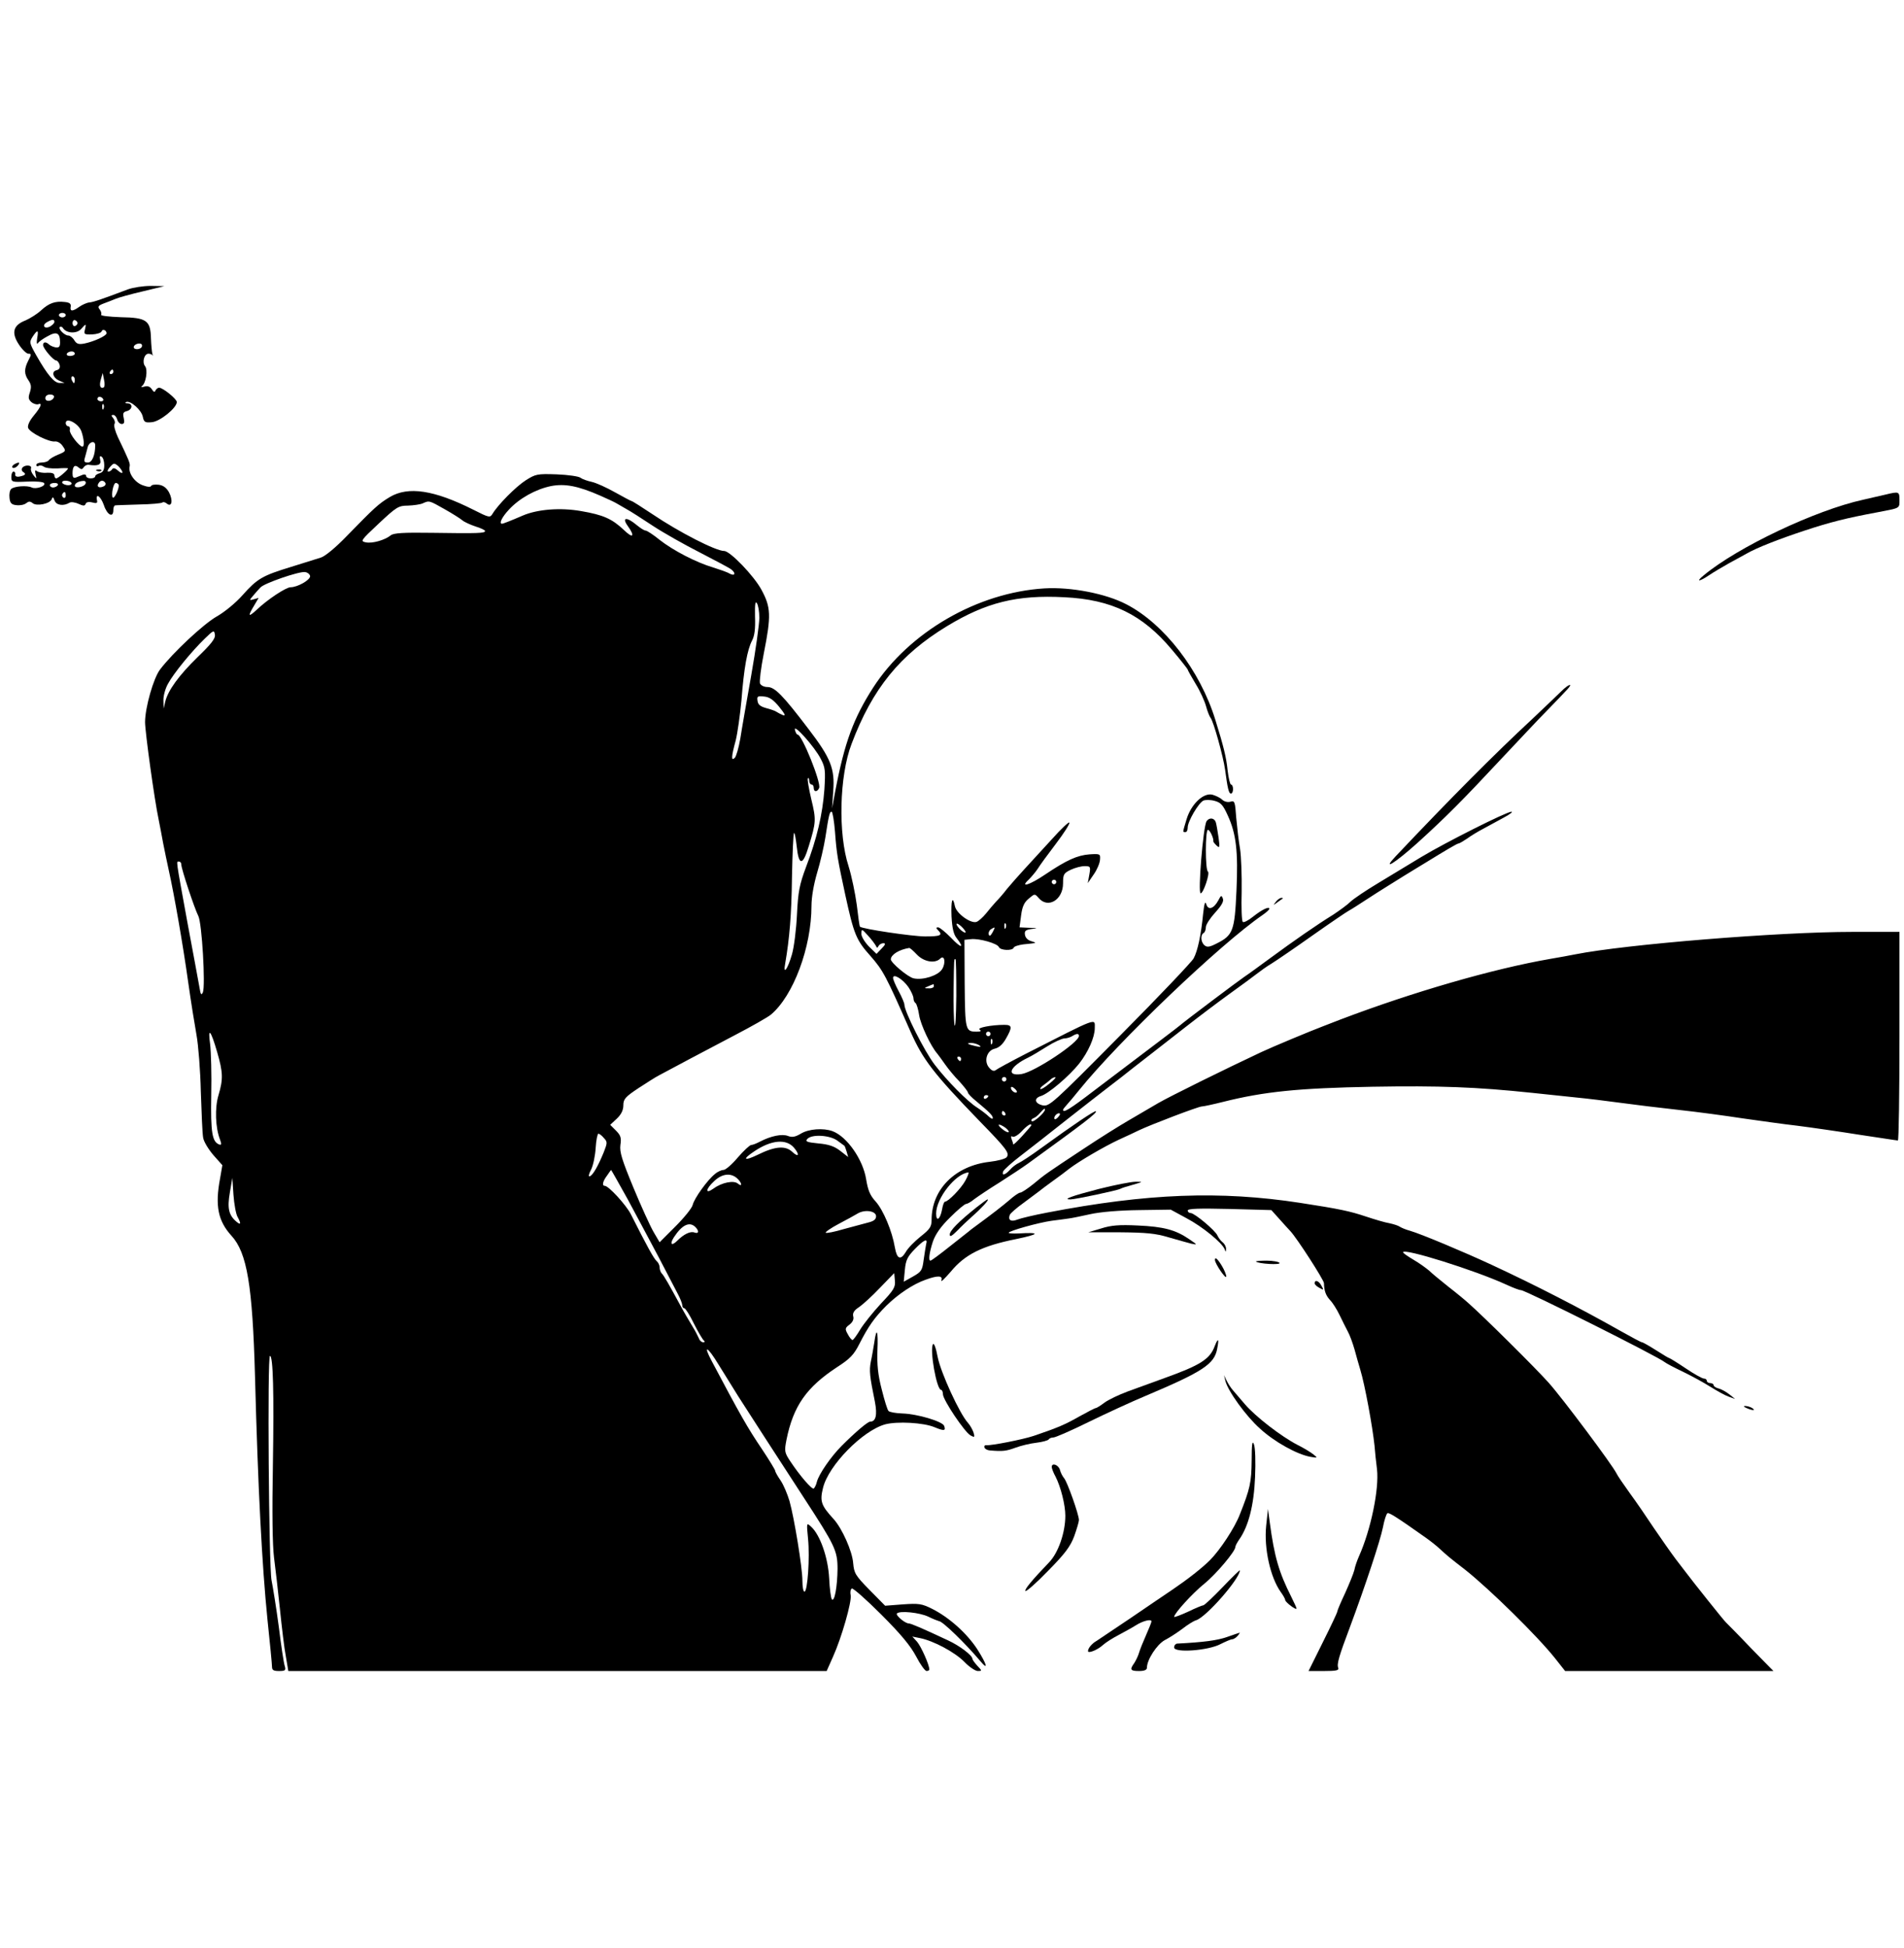 <?xml version="1.0" standalone="no"?>
<!DOCTYPE svg PUBLIC "-//W3C//DTD SVG 20010904//EN"
 "http://www.w3.org/TR/2001/REC-SVG-20010904/DTD/svg10.dtd">
<svg version="1.0" xmlns="http://www.w3.org/2000/svg"
 width="840pt" height="859pt" viewBox="0 0 840 859"
 preserveAspectRatio="xMidYMid meet">

<g transform="translate(0,859) scale(0.1,-0.1)"
fill="#000000" stroke="none">
<path d="M565 7314 c-122 -46 -152 -56 -171 -58 -11 -1 -31 -10 -44 -19 -31
-22 -42 -21 -38 1 2 12 -5 18 -26 20 -43 5 -70 -5 -105 -37 -17 -16 -48 -35
-68 -44 -55 -21 -64 -54 -30 -106 15 -23 34 -41 42 -41 14 0 14 -3 0 -30 -19
-37 -19 -60 1 -88 12 -18 13 -29 6 -52 -8 -23 -7 -31 6 -43 9 -8 23 -12 30
-10 20 8 14 -10 -19 -50 -19 -23 -28 -43 -25 -54 7 -21 93 -64 119 -60 11 1
26 -8 34 -21 15 -21 14 -23 -20 -37 -20 -8 -38 -19 -42 -25 -3 -5 -17 -10 -31
-10 -13 0 -24 -5 -24 -11 0 -5 5 -7 10 -4 6 4 16 2 23 -3 7 -6 33 -9 60 -8 26
2 47 2 47 0 0 -7 -44 -44 -52 -44 -4 0 -8 6 -8 13 0 9 -11 13 -32 12 -18 -2
-38 2 -45 7 -8 7 -10 3 -6 -14 5 -22 5 -22 -10 -3 -8 10 -13 24 -10 30 5 15
-30 16 -39 1 -4 -6 -2 -14 5 -18 14 -9 8 -15 -18 -20 -12 -2 -19 2 -18 10 2 6
-2 12 -7 12 -6 0 -10 -11 -10 -23 0 -23 2 -24 70 -21 38 2 72 -1 75 -7 8 -13
-36 -28 -55 -19 -20 10 -78 6 -91 -7 -6 -6 -9 -23 -7 -39 2 -23 9 -30 31 -32
16 -2 35 2 43 9 10 8 17 9 28 0 17 -15 76 -3 84 17 4 12 7 11 13 -6 8 -21 40
-25 66 -9 6 4 24 2 39 -5 22 -10 28 -10 32 0 2 7 13 10 29 6 19 -5 24 -3 21 9
-7 35 16 19 30 -20 14 -44 42 -59 42 -23 0 11 3 20 8 21 4 1 51 2 105 4 54 1
100 5 104 9 3 3 12 1 19 -5 22 -18 28 14 10 49 -11 20 -25 31 -45 34 -17 2
-32 0 -34 -5 -2 -6 -17 -5 -38 3 -35 13 -64 54 -57 83 3 13 -3 27 -52 129 -12
26 -19 52 -15 58 4 6 1 17 -5 25 -10 12 -10 15 0 15 6 0 14 -9 17 -20 3 -11
12 -20 20 -20 11 0 13 7 9 26 -5 20 -3 27 14 31 25 7 27 33 3 34 -11 0 -13 3
-6 6 19 7 67 -35 73 -65 5 -24 10 -27 40 -24 36 3 110 63 110 89 0 13 -61 63
-78 63 -6 0 -13 -6 -16 -12 -3 -9 -8 -8 -16 5 -8 12 -18 16 -33 12 -13 -4 -17
-3 -11 2 18 13 27 72 14 88 -14 17 -4 55 15 55 7 0 15 -3 18 -7 2 -5 2 -1 -1
7 -2 8 -5 39 -6 67 -2 80 -19 92 -133 94 -51 2 -90 6 -87 11 3 5 0 15 -6 23
-10 12 -7 17 16 26 16 6 40 15 54 21 14 6 68 21 120 33 l95 23 -60 1 c-33 0
-78 -7 -100 -15z m-275 -114 c0 -5 -7 -10 -15 -10 -8 0 -15 5 -15 10 0 6 7 10
15 10 8 0 15 -4 15 -10z m-50 -30 c0 -5 -9 -14 -19 -20 -25 -13 -38 5 -14 19
23 13 33 14 33 1z m102 -5 c0 -5 -5 -11 -11 -13 -6 -2 -11 4 -11 13 0 9 5 15
11 13 6 -2 11 -8 11 -13z m33 -28 c-6 -21 -3 -23 31 -22 21 1 40 7 42 13 4 13
22 6 22 -8 0 -11 -54 -36 -97 -45 -26 -5 -35 -2 -45 14 -7 12 -19 21 -26 21
-17 0 -46 29 -38 38 4 3 10 1 14 -5 14 -23 59 -26 79 -5 23 26 24 26 18 -1z
m-211 -39 c-3 -19 -2 -28 3 -22 4 7 24 21 43 31 40 23 55 15 55 -27 0 -19 -4
-24 -20 -22 -11 2 -24 8 -29 13 -14 13 -26 11 -26 -3 1 -16 46 -68 58 -68 5 0
12 -9 15 -19 3 -13 -1 -21 -14 -24 -24 -6 -15 -35 15 -47 l21 -9 -21 0 c-24
-1 -54 34 -104 122 -31 55 -31 58 -16 82 22 33 27 31 20 -7z m461 -39 c-8 -12
-35 -12 -35 0 0 11 22 20 33 14 4 -2 5 -9 2 -14z m-295 -29 c0 -5 -9 -10 -21
-10 -11 0 -17 5 -14 10 3 6 13 10 21 10 8 0 14 -4 14 -10z m170 -80 c0 -5 -5
-10 -11 -10 -5 0 -7 5 -4 10 3 6 8 10 11 10 2 0 4 -4 4 -10z m-43 -69 c-15 -6
-20 8 -12 36 l8 28 6 -30 c4 -16 3 -32 -2 -34z m-127 34 c0 -8 -2 -15 -4 -15
-2 0 -6 7 -10 15 -3 8 -1 15 4 15 6 0 10 -7 10 -15z m-92 -77 c-7 -19 -38 -22
-38 -4 0 10 9 16 21 16 12 0 19 -5 17 -12z m217 -8 c3 -5 -1 -10 -9 -10 -9 0
-16 5 -16 10 0 6 4 10 9 10 6 0 13 -4 16 -10z m2 -42 c-3 -8 -6 -5 -6 6 -1 11
2 17 5 13 3 -3 4 -12 1 -19z m-98 -100 c12 -34 14 -68 5 -68 -14 0 -59 58 -56
73 2 10 -1 17 -7 17 -6 0 -11 7 -11 14 0 28 57 -2 69 -36z m61 -62 c0 -44 -14
-76 -32 -76 -16 0 -19 4 -13 23 3 12 9 32 12 45 6 24 33 31 33 8z m40 -88 c0
-21 -6 -31 -20 -35 -11 -3 -20 -9 -20 -14 0 -5 -9 -9 -20 -9 -11 0 -20 5 -20
11 0 6 -7 8 -15 5 -8 -3 -22 -9 -30 -12 -11 -4 -15 1 -15 18 0 32 10 41 27 26
11 -9 16 -9 22 1 5 7 14 12 22 11 42 -6 57 0 51 22 -3 14 -2 19 6 14 7 -4 12
-21 12 -38z m80 -31 c0 -6 -9 -2 -19 7 -12 11 -21 14 -26 7 -3 -6 -11 -11 -17
-11 -6 0 -3 9 7 20 17 19 19 19 37 4 10 -10 18 -22 18 -27z m-225 -47 c3 -5
-3 -10 -14 -10 -11 0 -23 5 -26 10 -3 6 3 10 14 10 11 0 23 -4 26 -10z m63 -2
c-5 -16 -48 -24 -48 -10 0 11 17 20 38 21 8 1 12 -5 10 -11z m87 2 c3 -6 -1
-13 -10 -16 -19 -8 -30 0 -20 15 8 14 22 14 30 1z m-210 -10 c-3 -5 -13 -10
-21 -10 -8 0 -14 5 -14 10 0 6 9 10 21 10 11 0 17 -4 14 -10z m268 3 c6 -12
-19 -67 -26 -57 -7 12 3 64 14 64 4 0 10 -3 12 -7z m-233 -49 c0 -8 -5 -12
-10 -9 -6 4 -8 11 -5 16 9 14 15 11 15 -7z"/>
<path d="M428 6513 c7 -3 16 -2 19 1 4 3 -2 6 -13 5 -11 0 -14 -3 -6 -6z"/>
<path d="M61 6541 c-7 -5 -9 -11 -5 -14 5 -3 15 1 22 9 14 16 5 18 -17 5z"/>
<path d="M2320 6472 c-44 -28 -123 -108 -147 -148 -11 -18 -14 -18 -85 18
-173 87 -287 104 -368 56 -50 -30 -68 -47 -189 -171 -49 -51 -96 -90 -115 -96
-17 -5 -76 -24 -131 -41 -128 -39 -150 -52 -215 -125 -30 -34 -80 -75 -114
-94 -58 -33 -194 -160 -250 -234 -29 -38 -66 -168 -66 -232 0 -42 41 -341 60
-430 5 -27 15 -75 20 -105 6 -30 17 -84 25 -120 24 -108 62 -326 85 -490 12
-85 29 -191 37 -235 8 -44 17 -156 19 -250 3 -93 7 -184 10 -201 2 -18 23 -52
45 -78 l40 -45 -10 -58 c-23 -121 -9 -188 50 -253 69 -75 93 -219 104 -620 13
-494 31 -836 55 -1073 11 -104 20 -197 20 -208 0 -15 7 -19 31 -19 28 0 31 3
25 23 -4 12 -16 90 -26 172 -11 83 -26 175 -32 205 -12 58 -19 990 -7 990 14
0 18 -164 13 -475 -4 -217 -2 -359 5 -415 6 -47 18 -149 26 -227 8 -78 19
-172 26 -208 l11 -65 1188 0 1187 0 28 63 c38 84 83 242 78 271 -3 13 -1 26 5
30 5 3 64 -49 130 -115 88 -88 129 -138 154 -185 18 -35 39 -64 46 -64 6 0 12
3 12 7 0 20 -36 101 -54 122 l-21 23 35 -7 c59 -12 153 -62 195 -105 21 -22
48 -40 59 -40 19 0 19 1 -2 23 -12 13 -22 27 -22 31 0 15 -57 58 -107 81 -113
53 -164 75 -174 75 -16 0 -59 36 -52 44 13 13 100 4 138 -14 22 -11 44 -19 48
-20 15 0 116 -98 181 -175 38 -46 31 -17 -13 52 -46 70 -123 139 -198 177 -46
23 -59 25 -130 20 l-78 -6 -69 70 c-63 64 -68 74 -72 118 -4 53 -49 153 -86
194 -55 60 -62 78 -47 138 24 99 174 252 274 280 53 14 170 8 219 -13 41 -17
50 -16 41 7 -8 19 -117 52 -184 54 -29 1 -57 6 -61 11 -5 4 -18 47 -30 95 -17
65 -21 109 -19 172 4 88 -4 107 -14 34 -4 -24 -10 -61 -15 -83 -8 -40 -5 -65
18 -178 11 -58 4 -87 -21 -87 -11 0 -66 -47 -125 -106 -48 -48 -101 -125 -110
-159 -3 -14 -10 -27 -14 -30 -8 -5 -61 56 -104 121 -25 38 -26 44 -16 95 30
148 88 231 224 320 56 36 73 54 97 101 39 77 67 117 119 169 53 52 119 96 174
115 54 20 77 18 69 -3 -3 -10 15 8 42 39 62 75 137 113 287 143 106 22 110 31
11 25 -24 -1 -43 0 -43 3 0 8 132 45 190 53 30 4 64 8 75 10 11 1 54 10 95 19
45 10 130 17 215 18 l140 2 70 -38 c70 -37 157 -108 168 -137 4 -13 6 -12 6 1
1 9 -6 23 -15 30 -9 7 -19 21 -23 30 -8 21 -101 99 -118 99 -7 0 -13 5 -13 11
0 9 51 10 185 7 l184 -5 35 -39 c19 -21 41 -46 49 -54 29 -31 147 -214 148
-229 1 -35 8 -54 27 -75 11 -11 30 -41 42 -66 12 -25 28 -57 36 -72 9 -16 22
-52 30 -80 8 -29 19 -69 25 -88 21 -69 54 -251 63 -335 2 -27 7 -75 11 -105
10 -87 -27 -267 -80 -385 -7 -16 -17 -43 -20 -60 -4 -16 -23 -62 -41 -102 -19
-40 -34 -76 -34 -80 0 -5 -29 -66 -64 -136 l-63 -127 68 0 c55 0 67 3 63 14
-7 17 3 51 52 181 67 180 133 379 145 438 6 32 15 60 20 63 7 4 38 -15 168
-107 20 -14 48 -36 63 -50 31 -29 47 -42 113 -93 107 -85 317 -291 395 -389
l45 -57 459 0 460 0 -100 102 c-54 57 -104 107 -110 113 -9 8 -147 181 -176
220 -4 5 -25 33 -46 60 -21 28 -63 88 -95 135 -31 47 -79 117 -107 155 -28 39
-54 77 -58 86 -17 36 -239 333 -300 401 -59 66 -287 292 -353 350 -14 13 -54
46 -89 73 -35 28 -73 59 -85 71 -13 11 -43 33 -69 48 -25 15 -46 29 -46 33 0
20 317 -79 456 -143 28 -13 57 -24 64 -24 20 0 605 -293 635 -318 6 -5 42 -24
80 -42 39 -19 94 -49 122 -67 29 -18 65 -38 80 -43 l28 -10 -25 20 c-14 11
-35 23 -47 26 -13 3 -23 10 -23 15 0 5 -7 9 -15 9 -8 0 -15 5 -15 10 0 6 -6
10 -13 10 -7 0 -43 20 -80 45 -37 25 -70 45 -72 45 -3 0 -29 16 -59 35 -30 19
-58 35 -62 35 -4 0 -45 22 -93 49 -177 100 -377 203 -571 293 -123 57 -311
136 -360 150 -19 5 -39 14 -45 18 -5 4 -26 11 -45 15 -19 3 -66 17 -105 30
-69 23 -114 33 -290 60 -352 54 -673 42 -1115 -43 -58 -11 -117 -25 -132 -31
-28 -11 -42 -2 -33 21 3 7 30 31 61 53 30 22 60 45 67 50 7 6 34 26 60 45 27
19 60 44 75 56 42 32 151 96 217 127 33 15 74 34 90 42 50 24 262 105 277 105
7 0 49 9 93 20 183 46 336 61 660 67 296 5 458 -1 705 -27 52 -6 138 -14 190
-20 52 -5 142 -16 200 -24 58 -8 173 -22 255 -31 83 -9 209 -26 280 -37 72
-10 182 -26 245 -33 63 -8 187 -26 275 -40 88 -13 163 -25 168 -25 4 0 7 207
7 460 l0 460 -208 0 c-324 0 -1000 -55 -1222 -99 -25 -5 -74 -14 -110 -20
-254 -44 -606 -146 -925 -267 -22 -9 -58 -22 -80 -31 -53 -20 -221 -90 -270
-113 -160 -75 -401 -194 -455 -225 -36 -21 -96 -56 -135 -79 -38 -22 -126 -77
-195 -123 -165 -109 -168 -111 -221 -155 -26 -21 -52 -38 -58 -38 -6 0 -28
-15 -48 -33 -32 -27 -67 -55 -168 -129 -5 -5 -47 -37 -92 -73 -45 -36 -84 -65
-88 -65 -10 0 -5 36 11 85 12 33 35 66 76 106 33 33 64 59 70 59 5 0 22 9 36
21 15 11 65 45 112 74 47 30 103 67 125 83 250 181 306 224 300 231 -5 4 -96
-57 -245 -165 -41 -30 -84 -58 -95 -63 -11 -5 -29 -18 -39 -30 -22 -24 -38
-28 -30 -7 3 7 37 38 75 67 39 30 130 101 203 159 74 58 157 123 186 145 29
22 78 60 109 85 32 25 72 56 90 70 18 14 81 63 141 110 60 47 149 114 199 150
50 36 102 74 117 86 14 11 43 32 65 45 21 13 103 69 182 125 78 55 149 103
157 107 8 4 49 30 90 57 41 27 111 70 154 97 43 26 86 53 95 58 91 56 140 85
146 85 4 0 20 10 37 21 16 12 49 32 74 45 24 13 65 35 90 49 26 14 40 25 32
25 -21 0 -288 -134 -398 -200 -52 -32 -138 -83 -190 -115 -52 -31 -107 -68
-122 -82 -14 -14 -49 -39 -76 -57 -73 -45 -175 -116 -277 -191 -49 -36 -101
-74 -115 -83 -24 -16 -265 -197 -285 -215 -9 -8 -107 -82 -378 -287 -107 -82
-137 -100 -137 -85 0 3 8 13 18 24 9 10 33 38 52 62 175 217 623 645 811 774
16 11 29 23 29 27 0 12 -33 -4 -72 -35 -21 -17 -41 -27 -45 -23 -5 4 -7 65 -5
134 1 70 -2 154 -7 187 -6 33 -13 95 -17 138 -5 72 -7 77 -26 71 -11 -3 -26 0
-36 9 -9 9 -29 18 -43 22 -40 10 -94 -42 -114 -108 -18 -60 -18 -57 -5 -57 6
0 10 9 10 21 0 26 47 107 69 118 9 4 31 4 49 -1 28 -7 38 -19 58 -63 38 -82
47 -160 39 -335 -8 -175 -15 -195 -87 -231 -31 -16 -43 -18 -54 -8 -16 13 -19
45 -4 54 6 3 10 15 10 26 0 11 19 40 41 64 29 32 39 50 34 62 -6 16 -8 15 -20
-8 -20 -37 -45 -45 -53 -17 -5 16 -9 3 -14 -42 -9 -93 -24 -164 -42 -197 -8
-15 -154 -169 -325 -341 -298 -301 -312 -313 -341 -307 -35 8 -40 31 -8 41 34
10 125 88 169 143 40 51 69 116 69 157 0 44 19 51 -305 -114 -66 -34 -125 -66
-131 -71 -8 -7 -18 -4 -29 9 -26 28 -12 77 24 85 18 4 35 19 49 44 29 51 28
61 -7 61 -57 0 -123 -13 -109 -21 9 -6 5 -9 -12 -9 -51 0 -52 4 -54 211 l-1
194 29 3 c36 4 117 -19 123 -35 6 -15 60 -17 65 -3 2 6 21 12 43 15 61 6 62 6
35 14 -15 4 -26 15 -28 28 -3 18 3 22 30 26 29 3 27 4 -10 5 l-44 2 7 53 c5
39 14 58 34 74 26 22 26 22 43 3 41 -49 108 -9 108 64 0 40 3 45 34 60 19 9
46 16 61 16 26 0 27 -2 21 -37 l-7 -38 26 38 c15 21 27 50 28 65 2 26 1 27
-46 24 -54 -4 -101 -25 -196 -89 -68 -46 -113 -60 -73 -23 12 12 30 33 40 48
9 15 45 64 80 110 35 46 62 88 60 94 -2 5 -37 -28 -78 -74 -41 -45 -96 -105
-122 -133 -25 -27 -59 -66 -75 -85 -15 -20 -37 -45 -48 -56 -11 -12 -31 -35
-45 -53 -14 -17 -33 -34 -42 -37 -26 -8 -88 37 -95 69 -10 50 -18 28 -15 -45
3 -52 9 -79 23 -96 36 -46 19 -45 -25 2 -25 25 -50 46 -57 46 -10 0 -10 -3 -1
-12 23 -23 12 -28 -56 -28 -57 0 -278 33 -288 43 -2 1 -8 45 -14 96 -7 52 -23
128 -36 170 -47 143 -41 399 13 540 92 244 213 393 422 520 172 104 307 138
516 127 210 -10 345 -76 475 -231 39 -46 70 -86 70 -88 0 -3 16 -31 35 -63 20
-32 40 -77 46 -99 6 -22 15 -45 20 -51 13 -16 56 -171 64 -229 11 -82 16 -105
26 -105 5 0 9 9 9 20 0 11 -4 20 -9 20 -4 0 -11 28 -15 63 -6 59 -18 106 -54
222 -67 218 -226 424 -393 510 -90 47 -244 77 -361 70 -295 -18 -597 -192
-756 -438 -86 -134 -126 -241 -167 -457 l-14 -75 5 75 c8 100 -11 147 -109
275 -114 150 -149 185 -181 185 -15 0 -29 7 -33 16 -3 9 4 68 17 133 33 166
31 203 -10 279 -33 62 -139 172 -165 172 -37 0 -199 83 -316 162 -48 32 -89
58 -92 58 -3 0 -36 18 -74 39 -37 21 -84 42 -103 46 -19 4 -41 12 -49 18 -7 6
-54 13 -105 15 -86 3 -93 1 -136 -26z m328 -68 c32 -14 64 -29 72 -34 8 -5 29
-17 45 -26 17 -9 68 -42 115 -73 47 -31 141 -84 210 -119 68 -35 130 -68 137
-74 21 -17 15 -30 -8 -18 -11 7 -44 18 -72 27 -75 22 -177 75 -237 122 -28 23
-56 41 -62 41 -6 0 -23 11 -40 25 -43 36 -66 34 -39 -4 34 -47 24 -58 -16 -19
-53 50 -91 67 -190 84 -91 16 -192 8 -257 -20 -53 -23 -87 -36 -91 -36 -15 0
0 30 30 62 46 50 118 90 185 104 62 12 120 1 218 -42z m-686 -60 c34 -19 70
-42 78 -49 8 -7 34 -19 58 -27 23 -7 42 -16 42 -20 0 -10 -31 -11 -233 -8
-128 2 -171 -1 -183 -11 -26 -21 -81 -37 -110 -31 -25 5 -23 8 57 83 78 73 87
79 129 79 25 1 54 5 65 10 29 13 28 13 97 -26z m-594 -294 c3 -17 -55 -50 -86
-50 -20 0 -102 -54 -149 -99 -38 -35 -41 -30 -12 18 l20 34 -21 -6 c-21 -6
-21 -5 -3 16 10 12 24 28 32 36 17 19 169 71 196 68 11 -1 21 -9 23 -17z
m1982 -185 c0 -27 -16 -142 -36 -255 -20 -113 -42 -238 -48 -278 -7 -40 -18
-78 -24 -84 -17 -17 -16 4 4 77 8 33 19 112 25 175 11 144 26 225 47 265 11
21 15 52 13 105 -1 54 1 71 8 60 6 -8 11 -37 11 -65z m-2478 -173 c-83 -81
-131 -147 -143 -197 l-7 -30 -1 35 c-1 19 8 53 20 74 24 45 104 143 163 200
38 37 41 38 44 17 3 -17 -16 -41 -76 -99z m2566 -220 c25 -31 30 -41 16 -36
-10 4 -23 11 -29 15 -5 4 -26 11 -45 16 -25 7 -36 15 -38 32 -3 20 0 22 29 19
23 -2 41 -14 67 -46z m183 -229 c20 -38 21 -52 16 -135 -8 -109 -33 -217 -81
-342 -29 -78 -35 -108 -40 -210 -3 -65 -13 -144 -22 -175 -19 -66 -40 -94 -30
-41 19 110 28 215 30 383 2 103 6 190 9 193 3 3 8 -24 12 -60 9 -86 27 -85 53
2 33 107 33 117 11 208 -11 47 -18 88 -15 91 3 4 6 -1 6 -10 0 -9 5 -17 10
-17 6 0 10 -7 10 -15 0 -19 16 -19 24 0 9 24 -76 235 -95 235 -4 0 -9 9 -12
21 -8 31 88 -76 114 -128z m63 -324 c7 -94 12 -122 45 -275 38 -174 48 -200
111 -270 56 -64 68 -86 177 -334 55 -124 101 -184 305 -395 120 -123 133 -141
119 -159 -6 -7 -39 -16 -74 -20 -152 -17 -257 -121 -257 -256 0 -30 -7 -41
-49 -74 -26 -21 -56 -51 -65 -68 -23 -38 -39 -31 -48 20 -12 72 -51 165 -85
203 -25 27 -34 50 -42 99 -14 86 -84 187 -148 211 -41 15 -106 10 -140 -11
-25 -15 -39 -17 -57 -10 -26 10 -75 0 -123 -25 -15 -8 -33 -15 -39 -15 -6 0
-33 -25 -59 -55 -25 -30 -54 -55 -63 -55 -9 0 -27 -8 -38 -18 -33 -26 -91
-107 -98 -136 -3 -14 -38 -57 -76 -95 l-70 -70 -27 46 c-15 26 -55 114 -89
196 -50 121 -61 156 -57 187 5 32 1 43 -20 64 l-25 25 29 27 c20 19 29 38 29
59 0 27 8 37 67 76 37 24 76 49 88 55 48 26 210 112 336 178 75 39 147 80 160
91 99 83 179 297 179 480 0 38 10 95 25 146 14 46 30 116 36 154 16 104 19
115 28 115 4 0 11 -41 15 -91z m-2884 -143 c0 -18 58 -193 75 -226 16 -31 32
-308 20 -337 -7 -14 -10 -10 -15 22 -4 22 -28 153 -54 291 -52 285 -49 264
-36 264 6 0 10 -6 10 -14z m3860 -76 c0 -5 -4 -10 -10 -10 -5 0 -10 5 -10 10
0 6 5 10 10 10 6 0 10 -4 10 -10z m-400 -221 c0 -5 -9 -1 -20 8 -11 10 -20 22
-20 27 0 5 9 1 20 -9 11 -10 20 -22 20 -26z m177 19 c-3 -8 -6 -5 -6 6 -1 11
2 17 5 13 3 -3 4 -12 1 -19z m-58 -20 c-9 -16 -14 -19 -17 -9 -2 7 2 17 9 22
20 13 21 11 8 -13z m-515 -59 c5 -11 7 -11 12 -1 3 6 13 12 21 12 11 0 10 -6
-8 -24 l-22 -23 -34 33 c-18 19 -33 43 -33 56 1 22 2 22 29 -8 16 -17 31 -38
35 -45z m181 -39 c30 -32 80 -41 103 -18 19 19 26 -19 8 -47 -18 -28 -84 -49
-125 -40 -25 5 -101 69 -101 84 1 21 37 43 81 50 3 1 18 -12 34 -29z m174
-182 c-1 -90 -4 -147 -8 -128 -3 19 -5 89 -4 155 2 141 2 135 8 135 3 0 4 -73
4 -162z m-211 38 c12 -18 22 -40 22 -49 0 -8 4 -18 9 -21 5 -3 12 -27 16 -53
6 -41 51 -137 80 -170 5 -6 21 -28 35 -48 14 -20 42 -54 63 -75 20 -22 37 -44
37 -48 0 -5 16 -22 36 -38 59 -49 74 -64 74 -75 0 -6 -7 -3 -17 6 -9 9 -32 27
-52 40 -42 26 -134 119 -188 190 -45 59 -133 234 -133 264 0 7 -11 33 -25 59
-14 26 -25 52 -25 59 0 21 43 -5 68 -41z m112 4 c0 -5 -10 -10 -22 -9 -22 0
-22 1 -3 9 11 5 21 9 23 9 1 1 2 -3 2 -9z m-3162 -290 c26 -90 27 -119 6 -190
-17 -56 -14 -144 7 -197 7 -19 6 -24 -3 -21 -32 11 -39 52 -36 218 2 91 -1
192 -5 225 -11 78 3 62 31 -35z m3412 80 c0 -5 -4 -10 -10 -10 -5 0 -10 5 -10
10 0 6 5 10 10 10 6 0 10 -4 10 -10z m390 -9 c0 -29 -194 -158 -253 -168 -70
-11 -53 33 28 72 17 8 55 31 85 50 30 19 64 34 75 35 11 0 27 5 35 10 19 12
30 13 30 1z m-383 -33 c-3 -8 -6 -5 -6 6 -1 11 2 17 5 13 3 -3 4 -12 1 -19z
m-57 -8 c11 -8 7 -9 -15 -4 -37 8 -45 14 -19 14 10 0 26 -5 34 -10z m-80 -60
c0 -5 -2 -10 -4 -10 -3 0 -8 5 -11 10 -3 6 -1 10 4 10 6 0 11 -4 11 -10z m200
-90 c0 -5 -4 -10 -10 -10 -5 0 -10 5 -10 10 0 6 5 10 10 10 6 0 10 -4 10 -10z
m190 -19 c-19 -16 -37 -27 -40 -24 -3 2 4 11 15 18 11 8 25 19 30 24 6 6 15
10 20 10 6 0 -6 -13 -25 -28z m-144 -38 c-7 -7 -26 7 -26 19 0 6 6 6 15 -2 9
-7 13 -15 11 -17z m-126 -17 c0 -3 -4 -8 -10 -11 -5 -3 -10 -1 -10 4 0 6 5 11
10 11 6 0 10 -2 10 -4z m250 -60 c0 -13 -51 -58 -58 -51 -4 4 -1 10 7 13 7 2
21 13 29 23 17 19 22 23 22 15z m-175 -16 c3 -5 1 -10 -4 -10 -6 0 -11 5 -11
10 0 6 2 10 4 10 3 0 8 -4 11 -10z m235 -15 c-7 -9 -15 -13 -17 -11 -7 7 7 26
19 26 6 0 6 -6 -2 -15z m-234 -49 c10 -8 17 -17 14 -19 -3 -3 -16 3 -29 14
-27 22 -15 26 15 5z m114 11 c0 -2 -18 -23 -40 -47 -22 -24 -40 -41 -40 -37 0
3 -3 13 -7 23 -4 11 -3 15 4 11 6 -4 24 6 40 23 24 26 43 38 43 27z m-1886
-56 c16 -17 16 -21 0 -62 -25 -61 -48 -102 -62 -107 -7 -2 -5 9 6 30 9 18 18
61 20 96 2 34 8 62 12 62 4 0 15 -8 24 -19z m1032 -13 c16 -12 30 -22 30 -22
1 -1 5 -12 9 -25 l7 -24 -36 28 c-26 20 -51 28 -96 32 -49 5 -58 8 -49 19 19
23 102 18 135 -8z m-193 -30 c26 -31 21 -45 -8 -18 -30 28 -75 25 -152 -13
-62 -30 -70 -21 -14 16 75 50 140 55 174 15z m-735 -225 c38 -71 100 -186 138
-258 37 -71 76 -146 86 -165 10 -19 18 -40 18 -47 0 -7 4 -13 9 -13 5 0 24
-30 42 -67 19 -38 39 -71 44 -75 6 -5 5 -8 -3 -8 -7 0 -16 8 -19 18 -4 9 -16
33 -28 52 -12 20 -36 60 -52 90 -50 92 -74 135 -84 144 -5 6 -9 18 -9 27 0 9
-6 21 -13 27 -12 10 -44 68 -114 207 -21 41 -98 125 -115 125 -13 0 -9 20 10
45 9 14 18 25 18 25 1 0 33 -57 72 -127z m1491 80 c-19 -35 -76 -93 -90 -93
-4 0 -10 -16 -13 -35 -8 -43 -26 -56 -26 -17 0 67 85 175 142 181 4 1 -2 -16
-13 -36z m-1007 10 c21 -19 25 -41 3 -23 -18 15 -70 5 -107 -22 -38 -27 -36
-3 3 33 35 33 73 37 101 12z m-2204 -170 c16 -29 15 -38 -4 -22 -35 29 -42 60
-30 129 l11 65 5 -75 c3 -41 11 -85 18 -97z m2817 3 c0 -14 -10 -22 -35 -28
-19 -5 -68 -18 -108 -29 -40 -12 -76 -19 -79 -16 -3 3 23 21 57 39 35 18 72
39 84 46 32 19 81 11 81 -12z m-797 -48 c17 -17 15 -31 -4 -24 -18 7 -47 -7
-76 -36 -25 -25 -35 -16 -15 15 36 55 69 71 95 45z m1018 -75 c-2 -10 -7 -41
-11 -69 -6 -47 -10 -53 -47 -74 l-41 -23 5 52 c4 44 12 59 44 92 41 42 58 49
50 22z m-200 -263 c-35 -38 -76 -89 -91 -114 -15 -25 -30 -46 -34 -46 -4 0
-14 12 -21 26 -13 23 -12 27 8 42 14 11 20 24 16 37 -3 14 4 26 26 40 16 11
58 49 92 85 l63 65 3 -33 c3 -29 -5 -42 -62 -102z m-628 -410 c46 -72 158
-245 288 -445 138 -212 149 -234 149 -315 -1 -78 -13 -146 -25 -134 -4 5 -10
47 -12 94 -5 91 -40 191 -80 227 -20 18 -20 18 -13 -55 8 -81 -2 -232 -16
-232 -5 0 -9 21 -9 48 0 58 -36 277 -57 352 -9 30 -26 71 -39 90 -13 19 -24
38 -24 43 0 4 -26 47 -58 95 -63 93 -96 151 -221 387 -42 78 -20 68 30 -15 29
-47 68 -110 87 -140z"/>
<path d="M8320 6409 c-19 -4 -64 -15 -100 -23 -210 -46 -552 -208 -703 -333
-37 -30 -22 -30 23 0 19 13 60 37 90 54 30 16 64 35 75 41 45 26 142 64 257
102 112 37 183 55 323 81 99 19 95 16 95 54 0 37 -2 38 -60 24z"/>
<path d="M6889 5542 c-15 -15 -73 -70 -130 -124 -166 -154 -359 -348 -602
-605 -63 -67 -3 -30 96 59 126 114 204 193 372 373 72 76 162 173 202 213 40
41 80 83 89 93 26 29 3 21 -27 -9z"/>
<path d="M5323 4968 c-15 -24 -39 -318 -26 -318 12 0 42 89 32 96 -12 7 -12
184 0 184 9 0 26 -38 24 -50 -1 -3 6 -11 14 -19 14 -13 15 -9 9 35 -4 27 -9
57 -12 67 -6 20 -29 23 -41 5z"/>
<path d="M5629 4613 c-13 -17 -13 -17 6 -3 11 8 22 16 24 17 2 2 0 3 -6 3 -6
0 -17 -8 -24 -17z"/>
<path d="M4847 3346 c-119 -31 -161 -46 -125 -46 21 0 210 40 221 47 5 3 30
11 56 18 45 13 45 13 11 13 -19 0 -92 -14 -163 -32z"/>
<path d="M4308 3265 c-80 -64 -118 -103 -118 -120 0 -12 9 -7 33 17 17 18 48
47 67 64 40 35 76 74 67 74 -3 0 -25 -16 -49 -35z"/>
<path d="M4858 3172 l-57 -17 142 0 c114 -1 156 -5 212 -22 39 -11 84 -24 100
-28 29 -6 29 -6 -9 20 -60 41 -113 55 -226 60 -82 4 -118 1 -162 -13z"/>
<path d="M5360 3033 c0 -16 49 -88 50 -73 0 8 -9 30 -20 48 -19 31 -30 40 -30
25z"/>
<path d="M5541 3026 c10 -10 110 -16 104 -6 -3 5 -29 10 -57 10 -28 0 -49 -2
-47 -4z"/>
<path d="M5800 2930 c0 -5 9 -14 21 -20 19 -11 20 -10 9 9 -11 22 -30 29 -30
11z"/>
<path d="M5359 2653 c-21 -57 -63 -84 -219 -140 -52 -19 -126 -46 -165 -60
-38 -14 -84 -36 -102 -49 -17 -13 -35 -24 -38 -24 -4 0 -37 -17 -73 -37 -63
-36 -96 -50 -202 -86 -48 -16 -186 -43 -208 -41 -7 1 -11 -3 -9 -10 2 -6 12
-12 23 -13 58 -5 73 -3 114 12 24 9 66 19 93 22 26 3 50 10 53 14 3 5 12 9 21
9 9 0 80 31 157 69 78 38 191 90 251 115 253 107 303 140 315 208 9 45 4 49
-11 11z"/>
<path d="M4116 2661 c-15 -24 16 -201 36 -201 4 0 8 -9 8 -19 0 -25 96 -168
122 -182 18 -10 19 -8 13 13 -4 12 -15 32 -25 43 -37 41 -119 220 -133 289 -8
43 -17 65 -21 57z"/>
<path d="M5406 2500 c11 -45 91 -156 153 -211 63 -58 162 -113 221 -124 34 -6
34 -5 15 10 -11 9 -42 28 -70 42 -72 37 -186 125 -233 180 -23 27 -47 55 -54
63 -7 8 -19 26 -26 40 l-12 25 6 -25z"/>
<path d="M7705 2380 c27 -12 43 -12 25 0 -8 5 -22 9 -30 9 -10 0 -8 -3 5 -9z"/>
<path d="M5522 2148 c-1 -96 -7 -124 -52 -237 -22 -58 -87 -157 -132 -202 -35
-35 -99 -85 -164 -129 -28 -19 -111 -75 -184 -125 -73 -49 -141 -95 -152 -102
-20 -11 -38 -32 -38 -45 0 -12 42 5 65 26 13 12 45 32 72 46 26 14 59 32 73
41 31 20 70 30 70 18 0 -4 -11 -32 -24 -61 -13 -29 -27 -64 -31 -78 -4 -14
-14 -34 -21 -45 -21 -29 -17 -35 21 -35 24 0 35 5 35 15 0 35 44 102 78 121
20 10 55 33 78 50 23 18 50 35 61 38 45 14 193 184 193 220 0 3 -34 -30 -76
-74 -42 -44 -81 -80 -85 -80 -5 0 -36 -13 -69 -29 -33 -15 -60 -25 -60 -22 0
15 81 104 133 146 52 42 137 143 137 162 0 5 8 20 17 33 41 58 65 151 70 275
3 67 1 131 -5 145 -7 19 -10 2 -10 -72z"/>
<path d="M4640 2120 c0 -6 7 -25 17 -43 23 -45 43 -125 43 -172 0 -74 -31
-164 -72 -206 -72 -75 -110 -120 -104 -126 3 -4 49 36 100 89 74 75 98 107
115 152 11 31 21 64 21 72 0 24 -51 167 -65 184 -7 8 -16 25 -19 38 -7 22 -36
32 -36 12z"/>
<path d="M5586 1860 c-10 -98 18 -226 64 -291 11 -15 20 -31 20 -36 1 -10 50
-47 50 -37 0 3 -11 27 -24 53 -53 105 -74 175 -94 326 l-8 60 -8 -75z"/>
<path d="M5413 1370 c-43 -15 -103 -23 -220 -29 -7 -1 -13 -8 -13 -17 0 -25
151 -14 205 15 22 11 45 21 51 21 6 0 17 7 24 15 7 8 11 15 9 14 -2 0 -27 -9
-56 -19z"/>
</g>
</svg>
